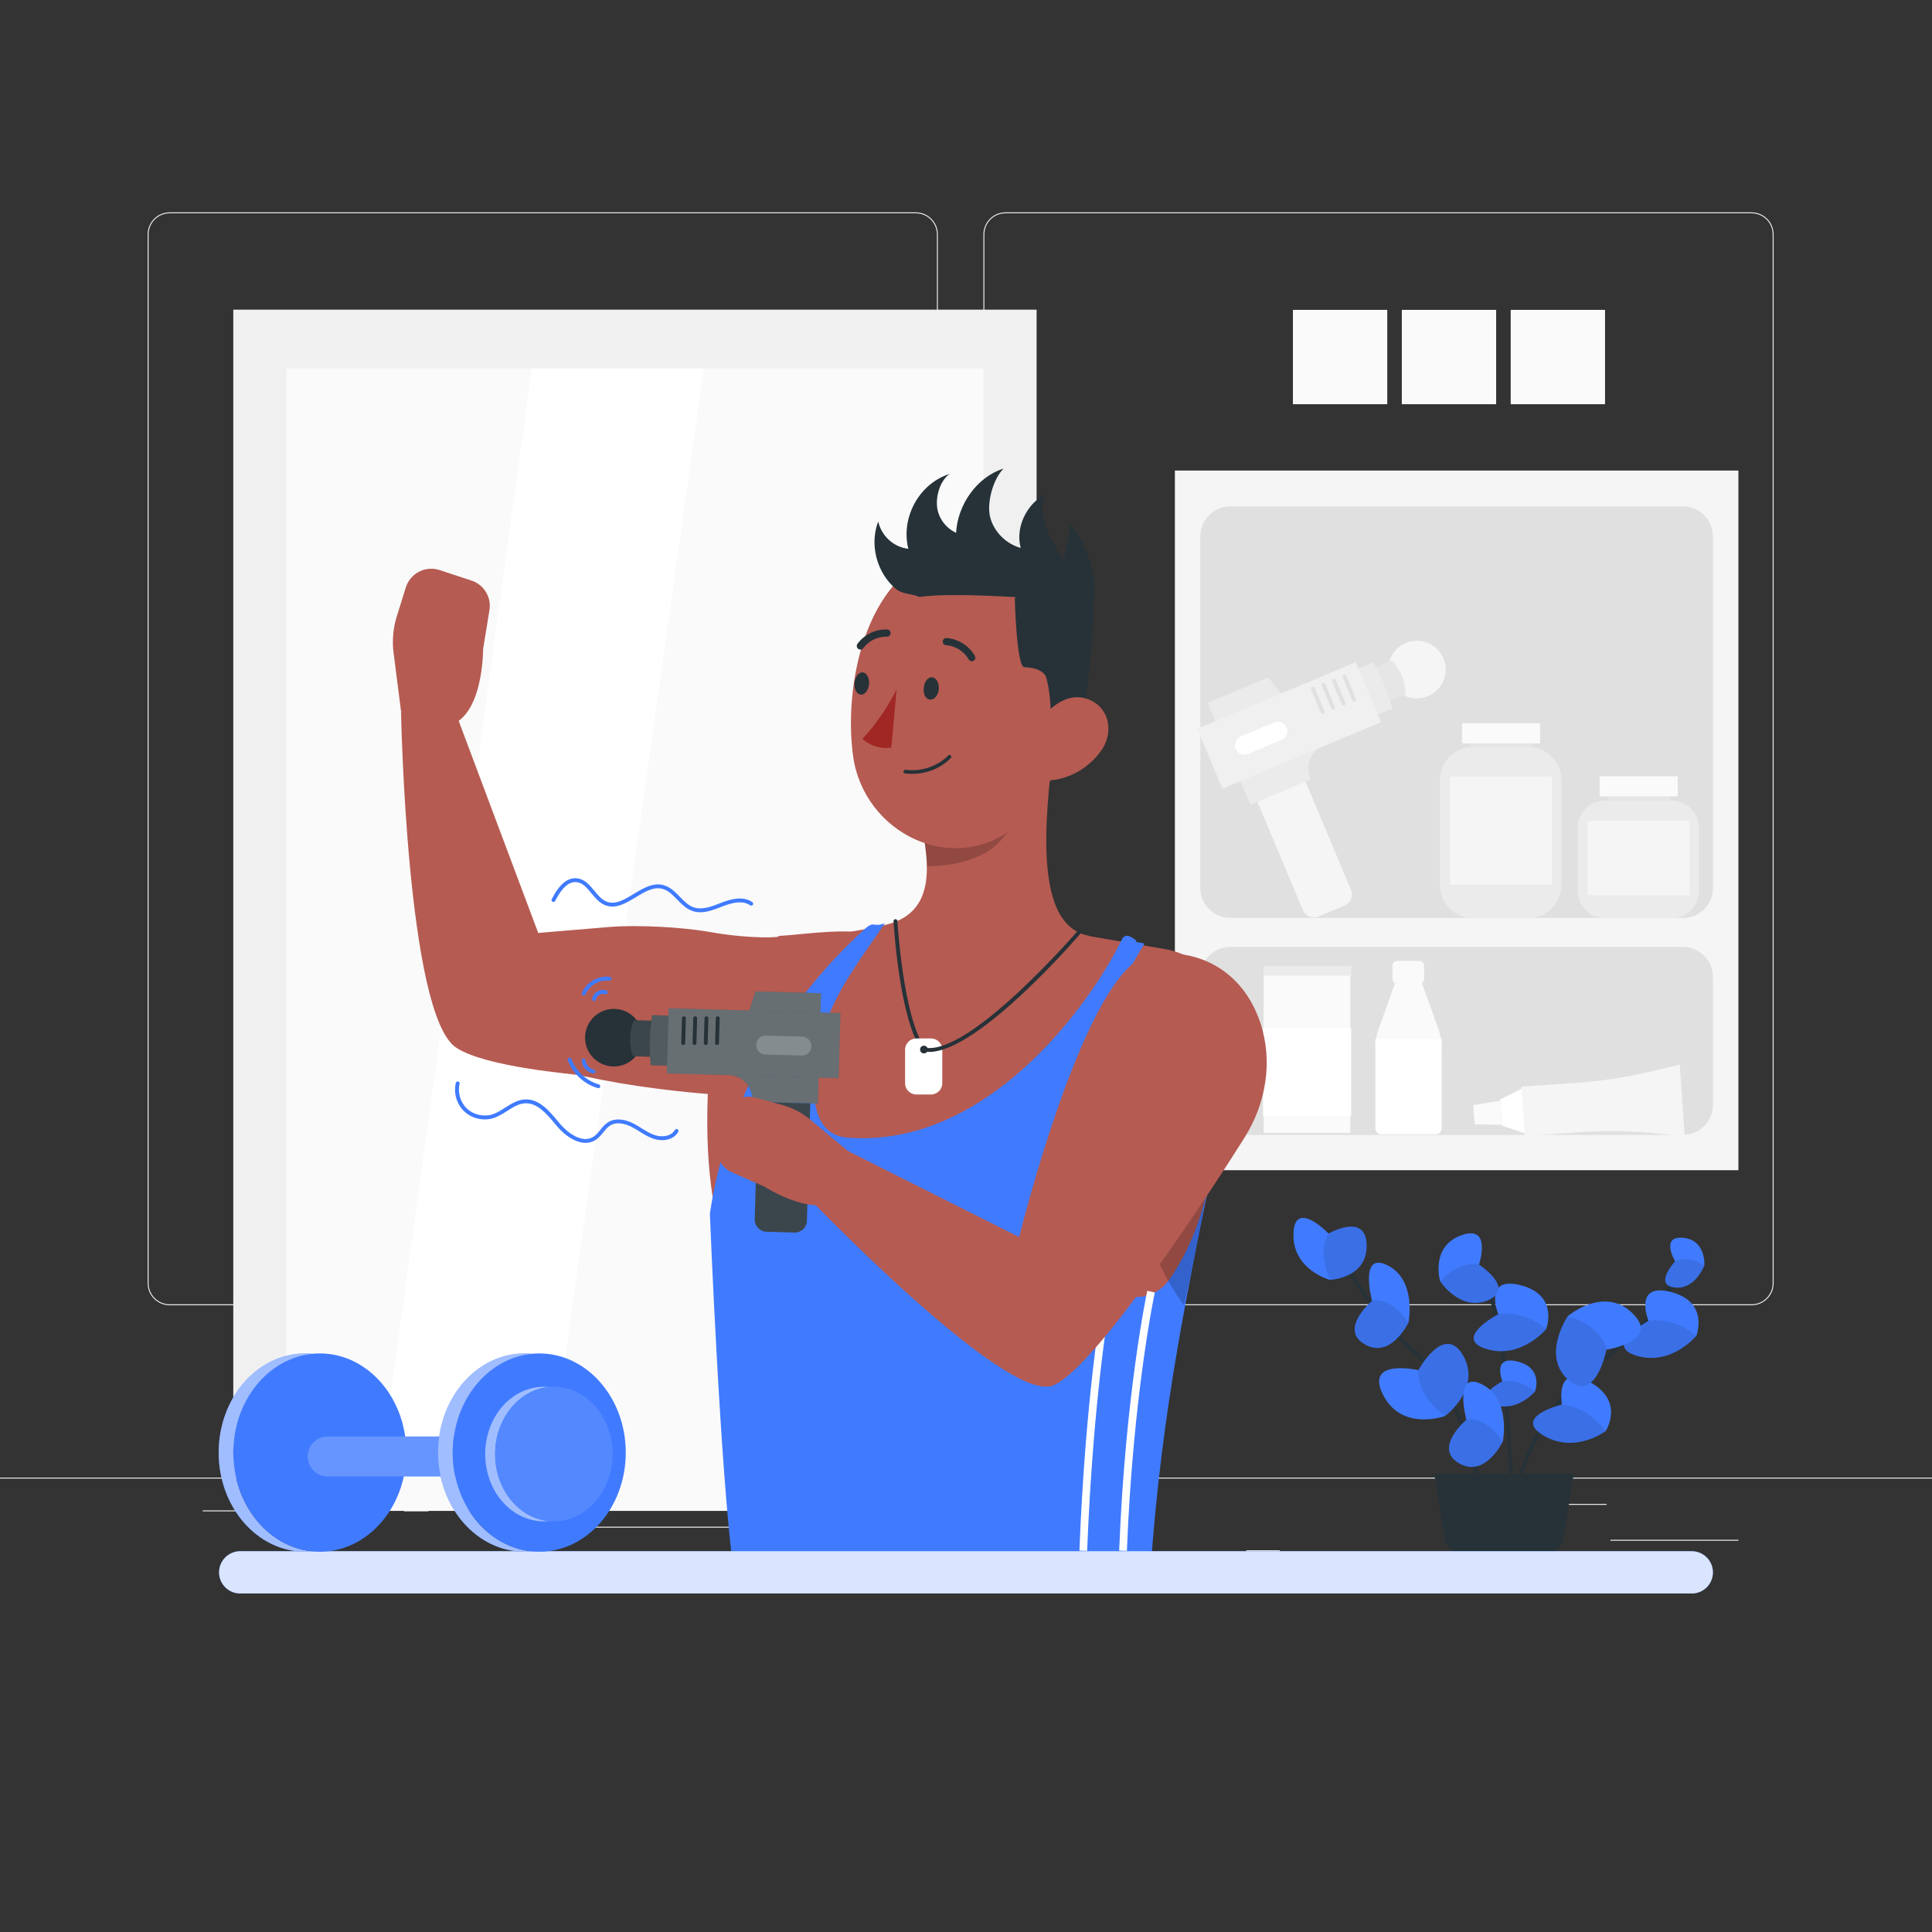 <?xml version="1.0" encoding="utf-8"?>
<!-- Generator: Adobe Illustrator 27.5.0, SVG Export Plug-In . SVG Version: 6.00 Build 0)  -->
<svg version="1.1" xmlns="http://www.w3.org/2000/svg" xmlns:xlink="http://www.w3.org/1999/xlink" x="0px" y="0px"
	 viewBox="0 0 500 500" style="enable-background:new 0 0 500 500;" xml:space="preserve">
<rect x="0" y="0" width="500" height="500" fill="#333333" stroke="none"/>
<g id="Background_Complete">
	<g>
		<rect x="416.779" y="398.494" style="fill:#EBEBEB;" width="33.122" height="0.25"/>
		<rect x="322.527" y="401.208" style="fill:#EBEBEB;" width="8.693" height="0.25"/>
		<rect x="396.586" y="389.208" style="fill:#EBEBEB;" width="19.192" height="0.25"/>
		<rect x="52.459" y="390.888" style="fill:#EBEBEB;" width="43.193" height="0.25"/>
		<rect x="104.556" y="390.888" style="fill:#EBEBEB;" width="6.333" height="0.25"/>
		<rect x="131.471" y="395.111" style="fill:#EBEBEB;" width="93.676" height="0.25"/>
		<path style="fill:#EBEBEB;" d="M237.014,337.8H43.915c-3.147,0-5.708-2.561-5.708-5.708V60.66c0-3.147,2.561-5.708,5.708-5.708
			h193.099c3.146,0,5.707,2.561,5.707,5.708v271.432C242.721,335.239,240.16,337.8,237.014,337.8z M43.915,55.203
			c-3.01,0-5.458,2.448-5.458,5.458v271.432c0,3.01,2.448,5.458,5.458,5.458h193.099c3.009,0,5.457-2.448,5.457-5.458V60.66
			c0-3.009-2.448-5.458-5.457-5.458H43.915z"/>
		<path style="fill:#EBEBEB;" d="M453.31,337.8H260.212c-3.147,0-5.707-2.561-5.707-5.708V60.66c0-3.147,2.561-5.708,5.707-5.708
			H453.31c3.148,0,5.708,2.561,5.708,5.708v271.432C459.019,335.239,456.458,337.8,453.31,337.8z M260.212,55.203
			c-3.009,0-5.457,2.448-5.457,5.458v271.432c0,3.01,2.448,5.458,5.457,5.458H453.31c3.01,0,5.458-2.448,5.458-5.458V60.66
			c0-3.009-2.448-5.458-5.458-5.458H260.212z"/>
		<rect y="382.398" style="fill:#EBEBEB;" width="500" height="0.25"/>
	</g>
	<rect x="60.374" y="80.138" style="fill:#F0F0F0;" width="207.898" height="302.51"/>
	<g>
		<rect x="304.059" y="121.779" style="fill:#F5F5F5;" width="145.842" height="181.069"/>
		<path style="fill:#E0E0E0;" d="M435.551,237.571H318.393c-4.282,0-7.754-3.471-7.754-7.754v-91.006
			c0-4.282,3.472-7.754,7.754-7.754h117.157c4.282,0,7.754,3.471,7.754,7.754v91.006
			C443.304,234.099,439.833,237.571,435.551,237.571z"/>
		<g>
			<path style="fill:#EBEBEB;" d="M395.485,237.64h-14.219c-4.752,0-8.604-3.852-8.604-8.604v-27.144
				c0-4.752,3.852-8.604,8.604-8.604h14.219c4.752,0,8.604,3.852,8.604,8.604v27.144C404.09,233.788,400.237,237.64,395.485,237.64z
				"/>
			<rect x="380.475" y="191.358" style="fill:#E6E6E6;" width="16.021" height="2.053"/>
			<rect x="378.39" y="187.189" style="fill:#FAFAFA;" width="20.191" height="5.195"/>
			<rect x="375.295" y="200.958" style="fill:#F5F5F5;" width="26.336" height="28.014"/>
		</g>
		<g>
			<path style="fill:#EBEBEB;" d="M432.57,237.64h-17.164c-3.939,0-7.132-3.193-7.132-7.132v-16.206
				c0-3.939,3.193-7.132,7.132-7.132h17.164c3.939,0,7.132,3.193,7.132,7.132v16.206C439.702,234.447,436.509,237.64,432.57,237.64z
				"/>
			<rect x="416.087" y="205.065" style="fill:#E6E6E6;" width="16.021" height="2.053"/>
			<rect x="414.002" y="200.896" style="fill:#FAFAFA;" width="20.191" height="5.195"/>
			<rect x="410.908" y="212.44" style="fill:#F5F5F5;" width="26.336" height="19.246"/>
		</g>
		<path style="fill:#E0E0E0;" d="M435.526,293.714H318.418c-4.296,0-7.778-3.482-7.778-7.778v-33.089
			c0-4.296,3.482-7.778,7.778-7.778h117.108c4.296,0,7.778,3.482,7.778,7.778v33.089
			C443.304,290.231,439.822,293.714,435.526,293.714z"/>
		<g>
			<rect x="327.019" y="250" style="fill:#FAFAFA;" width="22.444" height="43.173"/>
			<rect x="326.874" y="266.031" style="fill:#FFFFFF;" width="22.811" height="22.811"/>
			<rect x="327.019" y="250" style="fill:#EBEBEB;" width="22.685" height="2.503"/>
		</g>
		<g>
			<polygon style="fill:#FFFFFF;" points="388.729,291.322 395.977,293.752 395.11,281.116 388.262,284.513 			"/>
			<polygon style="fill:#FAFAFA;" points="381.623,290.963 388.715,291.113 388.286,284.868 381.282,285.984 			"/>
			<path style="fill:#F5F5F5;" d="M434.723,275.536l1.267,18.483l-7.69-0.735c-6.492-0.621-13.023-0.708-19.529-0.262l-14.164,0.971
				l-0.876-12.783l14.164-0.971c6.506-0.446,12.964-1.424,19.31-2.925L434.723,275.536z"/>
		</g>
		<g>
			<path style="fill:#FAFAFA;" d="M371.49,273.853h-13.935c-1.919,0-2.05-3.972-0.75-7.593l4.805-13.389
				c0.15-0.419,0.656-0.728,1.144-0.728h3.539c0.487,0,0.993,0.309,1.144,0.728l4.805,13.389
				C373.539,269.881,373.409,273.853,371.49,273.853z"/>
			<path style="fill:#FFFFFF;" d="M371.568,293.562h-14.092c-0.843,0-1.527-0.684-1.527-1.527v-23.133h17.145v23.133
				C373.094,292.878,372.411,293.562,371.568,293.562z"/>
			<path style="fill:#FAFAFA;" d="M367.315,254.611h-5.708c-0.688,0-1.245-0.557-1.245-1.245v-3.446
				c0-0.688,0.557-1.245,1.245-1.245h5.708c0.688,0,1.245,0.557,1.245,1.245v3.446C368.56,254.053,368.003,254.611,367.315,254.611z
				"/>
		</g>
		<g>
			<g>
				<g>
					<path style="fill:#F5F5F5;" d="M359.819,176.171c1.591,3.796,5.958,5.583,9.754,3.992c3.796-1.591,5.583-5.958,3.992-9.754
						c-1.591-3.796-5.958-5.583-9.754-3.992C360.015,168.008,358.228,172.375,359.819,176.171z"/>
				</g>
				<g>
					<path style="fill:#E6E6E6;" d="M359.431,181.407l4.394-1.842l0,0c-0.107-3.147-1.338-6.152-3.47-8.47l-0.148-0.161
						l-4.394,1.842L359.431,181.407z"/>
				</g>
			</g>
			<g>
				<g>
					<path style="fill:#EBEBEB;" d="M319.347,200.566l41.012-17.191l0,0c-1.133-4.117-2.782-8.074-4.909-11.777l-0.102-0.178
						l-41.011,17.191L319.347,200.566z"/>
					<path style="fill:#EBEBEB;" d="M323.586,208.24l15.668-6.568l-0.137-0.321c-1.386-3.236,0.113-6.983,3.348-8.37l0,0
						l-14.262-17.671l-15.668,6.568L323.586,208.24z"/>
					<path style="fill:#F5F5F5;" d="M341.257,237.178l6.685-2.802c1.594-0.668,2.344-2.501,1.676-4.095l-11.749-28.028
						l-12.455,5.221l11.749,28.028C337.83,237.095,339.663,237.846,341.257,237.178z"/>
				</g>
			</g>
			<g>
				
					<rect x="311.376" y="179.136" transform="matrix(-0.922 0.387 -0.387 -0.922 713.791 231.566)" style="fill:#F0F0F0;" width="44.469" height="16.847"/>
			</g>
			<g>
				<g>
					<path style="fill:#E0E0E0;" d="M350.628,181.522c0.005-0.002,0.009-0.003,0.014-0.005c0.255-0.107,0.375-0.4,0.268-0.655
						l-2.486-5.931c-0.107-0.254-0.398-0.353-0.654-0.268c-0.255,0.107-0.375,0.4-0.268,0.654l2.486,5.931
						C350.092,181.499,350.377,181.619,350.628,181.522z"/>
				</g>
				<g>
					<path style="fill:#E0E0E0;" d="M347.907,182.573c0.004-0.002,0.009-0.004,0.014-0.005c0.254-0.107,0.375-0.4,0.268-0.655
						l-2.486-5.931c-0.107-0.254-0.389-0.356-0.655-0.268c-0.254,0.107-0.375,0.4-0.268,0.654l2.486,5.931
						C347.371,182.55,347.655,182.67,347.907,182.573z"/>
				</g>
				<g>
					<path style="fill:#E0E0E0;" d="M345.186,183.624c0.005-0.002,0.009-0.003,0.014-0.005c0.254-0.107,0.375-0.4,0.268-0.655
						l-2.486-5.931c-0.107-0.254-0.408-0.349-0.655-0.268c-0.254,0.107-0.375,0.4-0.268,0.654l2.486,5.931
						C344.65,183.601,344.934,183.721,345.186,183.624z"/>
				</g>
				<g>
					<path style="fill:#E0E0E0;" d="M342.464,184.675c0.005-0.002,0.009-0.003,0.014-0.005c0.254-0.107,0.375-0.4,0.268-0.655
						l-2.486-5.931c-0.107-0.254-0.399-0.352-0.655-0.268c-0.254,0.107-0.375,0.4-0.268,0.654l2.486,5.931
						C341.928,184.652,342.213,184.773,342.464,184.675z"/>
				</g>
			</g>
			<path style="fill:#FFFFFF;" d="M323.024,195.124l8.644-3.624c1.252-0.525,1.842-1.966,1.317-3.218l0,0
				c-0.525-1.252-1.966-1.842-3.218-1.317l-8.644,3.624c-1.252,0.525-1.842,1.966-1.317,3.218l0,0
				C320.331,195.059,321.771,195.648,323.024,195.124z"/>
		</g>
	</g>
	<g>
		<rect x="334.608" y="80.194" style="fill:#FAFAFA;" width="24.415" height="24.415"/>
		<rect x="362.788" y="80.194" style="fill:#FAFAFA;" width="24.415" height="24.415"/>
		<rect x="390.967" y="80.194" style="fill:#FAFAFA;" width="24.415" height="24.415"/>
	</g>
	<rect x="74.099" y="95.337" style="fill:#FAFAFA;" width="180.449" height="295.677"/>
	<g>
		<polygon style="fill:#FFFFFF;" points="137.659,95.337 98.277,381.423 142.053,381.423 182.15,95.337 139.554,95.337 		"/>
	</g>
</g>
<g id="Background_Simple" style="display:none;">
	<g style="display:inline;">
		<path style="fill:#407BFF;" d="M113.332,135.777c20.035-33.664,65.129-57.426,113.341-61.394s98.011,11.342,130.725,38.63
			s48.213,65.665,43.463,102.453c-3.853,29.84-28.073,55.887-60.258,73.124c-11.722,6.278-24.794,11.381-34.409,19.475
			c-18.583,15.645-20.806,39.384-37.993,55.93c-18.94,18.234-54.054,24.01-83.12,16.938c-29.066-7.072-51.988-25.167-65.525-46.01
			c-13.537-20.843-18.602-44.305-20.596-67.514C98.041,256.716,95.56,165.638,113.332,135.777z"/>
		<path style="opacity:0.9;fill:#FFFFFF;" d="M113.332,135.777c20.035-33.664,65.129-57.426,113.341-61.394
			s98.011,11.342,130.725,38.63s48.213,65.665,43.463,102.453c-3.853,29.84-28.073,55.887-60.258,73.124
			c-11.722,6.278-24.794,11.381-34.409,19.475c-18.583,15.645-20.806,39.384-37.993,55.93c-18.94,18.234-54.054,24.01-83.12,16.938
			c-29.066-7.072-51.988-25.167-65.525-46.01c-13.537-20.843-18.602-44.305-20.596-67.514
			C98.041,256.716,95.56,165.638,113.332,135.777z"/>
	</g>
</g>
<g id="Plants">
	<g>
		<path style="fill:#263238;" d="M400.397,401.915h-22.334c-2.125,0-3.944-1.753-4.319-4.161l-2.542-16.331h36.057l-2.543,16.331
			C404.341,400.162,402.522,401.915,400.397,401.915z"/>
		<g>
			<path style="fill:none;stroke:#263238;stroke-linecap:round;stroke-linejoin:round;stroke-miterlimit:10;" d="M382.113,381.087
				c0,0-3.534-20.559-17.102-32.232c-10.593-9.113-21.7-29.673-21.7-29.673"/>
			<g>
				<path style="fill:#407BFF;" d="M367.08,354.589c0,0-14.018-3.198-9.142,6.396c4.876,9.594,16.049,5.482,16.049,5.482
					s9.548-7.086,4.673-15.65C373.784,342.254,367.08,354.589,367.08,354.589z"/>
				<path style="opacity:0.1;" d="M378.66,350.818c-4.876-8.564-11.58,3.771-11.58,3.771s-1.016,6.168,6.907,11.879
					C373.987,366.468,383.536,359.382,378.66,350.818z"/>
			</g>
			<g>
				<path style="fill:#407BFF;" d="M343.845,319.248c0,0-8.891-9.212-9.1,0.125c-0.21,9.337,9.47,11.864,9.47,11.864
					s9.663-0.424,9.471-9.016C353.495,313.629,343.845,319.248,343.845,319.248z"/>
				<path style="opacity:0.1;" d="M353.686,322.221c-0.191-8.592-9.841-2.973-9.841-2.973s-3.136,3.96,0.37,11.989
					C344.215,331.237,353.878,330.813,353.686,322.221z"/>
			</g>
			<g>
				<path style="fill:#407BFF;" d="M355.088,336.651c0,0-3.496-13.013,4.068-9.154s5.366,14.756,5.366,14.756
					s-4.553,9.593-11.346,5.653C346.383,343.965,355.088,336.651,355.088,336.651z"/>
				<path style="opacity:0.1;" d="M353.176,347.905c-6.793-3.94,1.912-11.254,1.912-11.254s4.536-1.447,9.434,5.602
					C364.522,342.253,359.969,351.845,353.176,347.905z"/>
			</g>
			<path style="fill:none;stroke:#263238;stroke-linecap:round;stroke-linejoin:round;stroke-miterlimit:10;" d="M393.694,381.087
				c0,0,5.688-18.238,19.909-28.307c14.221-10.069,20.465-22.405,20.465-22.405"/>
			<path style="fill:none;stroke:#263238;stroke-linecap:round;stroke-linejoin:round;stroke-miterlimit:10;" d="M382.131,327.863
				c0,0,5.699,8.219,6.802,22.955c1.103,14.736,2.119,30.27,2.119,30.27"/>
			<g>
				<path style="fill:#407BFF;" d="M387.764,340.111c0,0-4.083-10.081,5.869-7.472c9.952,2.61,6.507,11.35,6.507,11.35
					s-6.538,7.847-15.454,5.128C375.77,346.398,387.764,340.111,387.764,340.111z"/>
				<path style="opacity:0.1;" d="M384.685,349.117c-8.915-2.719,3.078-9.006,3.078-9.006s6.141-1.407,12.375,3.878
					C400.139,343.989,393.601,351.836,384.685,349.117z"/>
			</g>
			<g>
				<path style="fill:#407BFF;" d="M426.632,341.854c0,0-4.083-10.081,5.869-7.472c9.952,2.61,6.507,11.35,6.507,11.35
					s-6.538,7.847-15.454,5.128C414.638,348.142,426.632,341.854,426.632,341.854z"/>
				<path style="opacity:0.1;" d="M423.553,350.86c-8.916-2.719,3.078-9.006,3.078-9.006s6.141-1.407,12.375,3.878
					C439.007,345.732,432.469,353.579,423.553,350.86z"/>
			</g>
			<g>
				<path style="fill:#407BFF;" d="M404.234,363.489c0,0-1.996-10.848,7.195-5.824c9.191,5.024,4.109,12.689,4.109,12.689
					s-7.922,6.023-16.08,1.152C391.3,366.633,404.234,363.489,404.234,363.489z"/>
				<path style="opacity:0.1;" d="M399.458,371.505c-8.158-4.872,4.776-8.016,4.776-8.016s6.266,0.157,11.304,6.864
					C415.538,370.353,407.617,376.376,399.458,371.505z"/>
			</g>
			<g>
				<path style="fill:#407BFF;" d="M388.81,357.481c0,0-2.784-6.873,4.001-5.094c6.785,1.779,4.436,7.738,4.436,7.738
					s-4.457,5.349-10.535,3.496C380.634,361.768,388.81,357.481,388.81,357.481z"/>
				<path style="opacity:0.1;" d="M386.712,363.621c-6.078-1.853,2.099-6.14,2.099-6.14s4.187-0.959,8.437,2.644
					C397.247,360.125,392.79,365.475,386.712,363.621z"/>
			</g>
			<g>
				<path style="fill:#407BFF;" d="M382.767,327.274c0,0,3.488-10.507-4.6-7.575c-8.088,2.932-5.47,11.874-5.47,11.874
					s5.133,7.946,12.386,4.926C392.336,333.48,382.767,327.274,382.767,327.274z"/>
				<path style="opacity:0.1;" d="M385.084,336.5c7.253-3.02-2.317-9.226-2.317-9.226s-4.934-1.307-10.069,4.299
					C372.698,331.573,377.831,339.52,385.084,336.5z"/>
			</g>
			<g>
				<path style="fill:#407BFF;" d="M433.53,326.416c0,0-3.968-6.56,2.028-6.075c5.996,0.486,5.534,7.125,5.534,7.125
					s-2.339,6.431-7.774,5.727C427.882,332.49,433.53,326.416,433.53,326.416z"/>
				<path style="opacity:0.1;" d="M433.317,333.193c-5.435-0.704,0.212-6.777,0.212-6.777s3.195-1.831,7.562,1.051
					C441.091,327.466,438.753,333.897,433.317,333.193z"/>
			</g>
			<g>
				<path style="fill:#407BFF;" d="M415.729,349.293c0,0,14.172-2.173,6.758-9.425c-7.414-7.253-16.76,0.769-16.76,0.769
					s-6.939,10.228,0.173,16.507C413.013,363.423,415.729,349.293,415.729,349.293z"/>
				<path style="opacity:0.1;" d="M405.901,357.143c7.113,6.28,9.828-7.851,9.828-7.851s-0.848-6.2-10.002-8.657
					C405.727,340.636,398.788,350.864,405.901,357.143z"/>
			</g>
			<g>
				<path style="fill:#407BFF;" d="M379.499,367.437c0,0-3.497-13.013,4.068-9.154c7.564,3.859,5.366,14.756,5.366,14.756
					s-4.553,9.593-11.346,5.653C370.794,374.752,379.499,367.437,379.499,367.437z"/>
				<path style="opacity:0.1;" d="M377.587,378.692c-6.793-3.94,1.912-11.255,1.912-11.255s4.536-1.446,9.434,5.602
					C388.933,373.039,384.38,382.632,377.587,378.692z"/>
			</g>
		</g>
	</g>
</g>
<g id="Character">
	<g>
		<line style="fill:none;stroke:#407BFF;stroke-miterlimit:10;" x1="341.938" y1="652.369" x2="341.817" y2="652.204"/>
	</g>
	<g>
		<g>
			<path style="fill:#B55B52;" d="M115.449,187.928c9.695-1.64,9.577-19.934,9.577-19.934l1.611-9.896
				c0.664-3.451-1.377-6.849-4.735-7.885l-8.055-2.647c-0.081-0.028-0.162-0.054-0.243-0.079c-3.641-1.104-7.488,0.952-8.592,4.593
				l-2.334,7.471c-0.941,3.029-1.222,6.225-0.824,9.371l1.932,15.111L115.449,187.928z"/>
			<path style="fill:#B55B52;" d="M216.457,280.524l0.114,0.142c-3.771,1.588-7.742,2.581-11.826,2.978
				c-3.886,0.369-7.827,0.425-11.741,0.142c-7.771-0.397-15.598-1.078-23.369-2.099c-6.267-0.794-12.506-1.872-18.688-3.205
				c0,0-0.256-0.057-0.709-0.17c-1.503-0.397-24.459-2.028-32.23-7.217c-12.79-8.593-14.223-87.061-14.223-87.061l14.775,2.138
				l20.73,55.273l18.276-1.532c7.24-0.607,19.008,0.008,26.16,1.289c10.72,1.919,19.102,1.411,17.644,1.038
				c7.288-0.426,19.388-2.509,26.251,0.128C227.62,242.366,242.229,271.372,216.457,280.524z"/>
			<path style="fill:#B55B52;" d="M318.797,268.129c-4.799,55.09-23.087,86.132-20.63,130.177c0,0-100.259-1.699-103.658-1.699
				c-1.447-81.154-14.394-71.09-10.858-122.437c-0.609-16.927,11.852-28.634,21.545-30.313l41.771-7.601l54.515,9.369
				C312.228,247.481,319.756,257.266,318.797,268.129z"/>
			<g>
				<path style="fill:#B55B52;" d="M237.694,209.801c2.388,11.321,6.223,27.212-10.081,29.853c-4.777,5.948-6.752,17.59,8.588,25.26
					c19.611-4.661,43.513-13.225,45.81-22.686c-16.366-2.813-10.331-37.019-9.297-51.211L237.694,209.801z"/>
				<path style="opacity:0.2;enable-background:new    ;" d="M265.686,206.977c-1.577,3.885-3.849,7.449-6.705,10.518
					c-4.041,4.639-11.688,6.682-19.06,6.682c-0.253-4.89-0.983-9.743-2.182-14.49l1.539-0.804L265.686,206.977z"/>
				<path style="fill:#B55B52;" d="M220.78,195.661c2.733,19.978,25.972,31.506,42.276,18.026
					c9.415-7.762,11.298-17.452,13.641-32.585c0.368-2.296,0.735-4.707,1.148-7.279c0.666-3.996,0.436-8.084-0.666-11.964
					c-0.46-1.653-1.079-3.215-1.837-4.685c-5.695-11.436-18.876-17.544-31.598-13.893C223.812,148.999,218.3,177.681,220.78,195.661
					z"/>
				<path style="fill:#263238;" d="M236.091,200.273c6.31,0,9.836-3.933,9.995-4.116c0.171-0.195,0.152-0.492-0.043-0.663
					c-0.195-0.173-0.492-0.152-0.663,0.043c-0.04,0.044-4.051,4.528-11.042,3.69c-0.26-0.033-0.492,0.153-0.522,0.412
					c-0.031,0.258,0.153,0.492,0.412,0.522C234.873,200.238,235.495,200.273,236.091,200.273z"/>
				<path style="fill:#263238;" d="M265.117,172.674c2.111,0.069,4.469,0.597,5.428,2.158c0.685,1.102,2.001,9.53,1.014,12.033
					c1.233,0.206,0,0,1.206,0.206c1.809-2.411,5.109-4.753,8.179-5.971c0.439-2.296,2.72-22.676,1.816-24.145
					c-3.325-2.858-13.805-3.855-20.136-2.238C262.625,154.719,263.034,172.628,265.117,172.674z"/>
				<path style="fill:#B55B52;" d="M280.498,180.637c-6.246-1.447-12.033,5.419-14.054,10.609
					c-2.296,5.764,0.459,11.688,6.889,10.517c4.848-0.91,9.127-3.732,11.872-7.831C288.535,188.881,286.744,182.084,280.498,180.637
					z"/>
				<path style="fill:#263238;" d="M241.232,175.283c-1.033-0.115-1.998,1.102-2.159,2.687c-0.161,1.584,0.413,2.962,1.585,3.077
					c1.171,0.115,2.136-1.079,2.297-2.687C243.092,176.684,242.265,175.398,241.232,175.283z"/>
				<path style="fill:#263238;" d="M223.305,174.016c-1.033-0.115-1.998,1.079-2.158,2.664c-0.161,1.584,0.528,2.962,1.584,3.077
					c1.056,0.115,2.021-1.079,2.181-2.664C225.05,175.508,224.338,174.13,223.305,174.016z"/>
				<path style="fill:#A02724;" d="M230.672,193.48c-2.703,0.4-5.444-0.424-7.478-2.249c3.534-3.841,6.514-8.158,8.852-12.824
					L230.672,193.48z"/>
				<path style="fill:#263238;" d="M250.762,170.748c-1.191-2.09-3.305-3.489-5.695-3.766l0,0c-0.097,0.016-0.196,0.016-0.293,0
					c-0.514-0.081-0.864-0.563-0.783-1.076c0.081-0.514,0.563-0.864,1.077-0.783c3.004,0.277,5.689,1.988,7.21,4.593
					c0.268,0.438,0.135,1.011-0.298,1.286c-0.136,0.09-0.296,0.138-0.46,0.138C251.22,171.133,250.94,170.989,250.762,170.748z"/>
				<path style="fill:#263238;" d="M222.096,167.915c-0.004-0.003-0.007-0.006-0.011-0.009c-0.407-0.324-0.474-0.916-0.15-1.323
					c1.806-2.413,4.681-3.786,7.693-3.674c0.01,0.001,0.02,0.002,0.03,0.003c0.505,0.052,0.872,0.503,0.82,1.008
					c-0.001,0.026-0.003,0.052-0.007,0.077c-0.064,0.49-0.513,0.836-1.004,0.773c-2.383-0.037-4.639,1.074-6.062,2.985
					c-0.188,0.252-0.491,0.391-0.804,0.368C222.418,168.097,222.244,168.026,222.096,167.915z"/>
				<path style="fill:#263238;" d="M282.721,156.989c2.09-6.622-1.39-15.952-5.673-21.472c-0.502,3.759-1.74,9.405-1.74,9.405
					c-4.906-7.126-6.871-13.522-4.741-17.013c-4.929,2.499-7.843,8.645-6.413,13.894c-3.767-1.038-6.87-4.124-7.871-7.826
					c-1.001-3.702,0.684-9.975,3.434-12.7c-6.99,2.19-11.9,9.438-12.282,16.61c-2.704-1.221-4.653-3.913-4.932-6.814
					c-0.279-2.901,0.843-6.734,3.266-8.428c-7.975,2.524-12.704,11.418-10.693,19.38c-3.838-0.413-6.987-3.38-7.792-7.075
					c-2.293,5.973-0.403,13.253,4.526,17.43c1.752,1.485,4.038,1.174,6.143,2.124C246.762,152.996,279.328,155.223,282.721,156.989z
					"/>
			</g>
		</g>
		<path style="fill:#407BFF;" d="M297.737,406.672c2.944-42.827,9.866-73.783,17.661-112.651c-1.57,1.049-1.303,20.895-12.809,37.16
			c-6.007,8.492-19.244,3.84-22.539-4.545c-11.074-28.182-4.489-47.716,16.126-82.458c-4.518-0.849,0,0.056-3.824-1.849
			c-0.727-0.362-1.605-0.043-1.96,0.687c-8.448,17.362-35.229,54.297-71.157,51.39c-13.992-1.132-7.155-25.963-4.793-31.59
			c3.796-9.045,9.084-15.752,14.558-23.891c-3.134,1.198-2.704-0.768-5.187,1.489c-21.433,19.484-35.855,45.025-40.096,73.678
			c0,0,2.66,67.264,6.209,93.085L297.737,406.672z"/>
		<path style="opacity:0.2;enable-background:new    ;" d="M315.399,294.021c-3.856,18.492-5.684,28.918-8.991,43.799
			c-7.274-9.97-11.408-21.883-11.872-34.216c-0.666-12.056,6.361-23.377,10.495-25.145L315.399,294.021z"/>
		<g>
			<g>
				<path style="fill:#FFFFFF;" d="M291.639,401.372l-1.998-0.078c1.598-40.611,7.207-66.965,7.263-67.227l1.955,0.422
					C298.802,334.749,293.229,360.949,291.639,401.372z"/>
			</g>
			<g>
				<path style="fill:#FFFFFF;" d="M281.349,401.372l-1.998-0.078c1.597-40.596,5.963-64.708,6.007-64.946l1.967,0.361
					C287.281,336.946,282.94,360.935,281.349,401.372z"/>
			</g>
		</g>
		<path style="fill:#B55B52;" d="M326.189,264.75c3.276,9.89,1.482,20.759-4.06,29.582c-12.202,19.429-40.126,61.224-49.937,64.329
			c-12.585,3.983-63.472-49.208-63.472-49.208l7.517-13.195l47.522,23.898c0,0,17.303-70.422,33.987-73.071
			C309.663,245.193,321.597,250.887,326.189,264.75z"/>
		<g>
			<g>
				<g>
					<path style="fill:#263238;" d="M166.315,268.761c-0.117,4.114-3.546,7.355-7.661,7.238c-4.114-0.117-7.355-3.546-7.238-7.661
						c0.117-4.114,3.546-7.355,7.661-7.238C163.191,261.217,166.432,264.647,166.315,268.761z"/>
				</g>
				<g>
					<path style="fill:#263238;" d="M168.564,273.506l-4.762-0.135l0,0c-1.035-2.974-0.969-6.221,0.185-9.151l0.08-0.203
						l4.762,0.135L168.564,273.506z"/>
					<path style="opacity:0.1;fill:#FFFFFF;" d="M168.564,273.506l-4.762-0.135l0,0c-1.035-2.974-0.969-6.221,0.185-9.151
						l0.08-0.203l4.762,0.135L168.564,273.506z"/>
				</g>
			</g>
			<g>
				<g>
					<path style="fill:#263238;" d="M212.859,276.936l-44.451-1.26l0,0c-0.427-4.249-0.314-8.535,0.336-12.755l0.031-0.203
						l44.451,1.26L212.859,276.936z"/>
					<path style="opacity:0.2;fill:#FFFFFF;" d="M212.859,276.936l-44.451-1.26l0,0c-0.427-4.249-0.314-8.535,0.336-12.755
						l0.031-0.203l44.451,1.26L212.859,276.936z"/>
					<path style="fill:#263238;" d="M211.669,285.621l-16.982-0.481l0.013-0.349c0.127-3.518-2.621-6.473-6.139-6.601l0,0
						l6.936-21.623l16.982,0.481L211.669,285.621z"/>
					<path style="opacity:0.3;fill:#FFFFFF;" d="M211.669,285.621l-16.982-0.481l0.013-0.349c0.127-3.518-2.621-6.473-6.139-6.601
						l0,0l6.936-21.623l16.982,0.481L211.669,285.621z"/>
					<path style="fill:#263238;" d="M205.612,318.982l-7.245-0.205c-1.727-0.049-3.088-1.489-3.039-3.216l0.861-30.378l13.5,0.383
						l-0.861,30.378C208.779,317.671,207.339,319.031,205.612,318.982z"/>
					<path style="opacity:0.1;fill:#FFFFFF;" d="M205.612,318.982l-7.245-0.205c-1.727-0.049-3.088-1.489-3.039-3.216l0.861-30.378
						l13.5,0.383l-0.861,30.378C208.779,317.671,207.339,319.031,205.612,318.982z"/>
				</g>
			</g>
			<g>
				
					<rect x="172.633" y="261.518" transform="matrix(1 0.028 -0.028 1 7.725 -5.412)" style="fill:#263238;" width="44.469" height="16.847"/>
				
					<rect x="172.633" y="261.518" transform="matrix(1 0.028 -0.028 1 7.725 -5.412)" style="opacity:0.3;fill:#FFFFFF;" width="44.469" height="16.847"/>
			</g>
			<g>
				<g>
					<path style="fill:#263238;" d="M176.817,270.441c-0.005,0-0.01,0-0.015,0c-0.276-0.008-0.494-0.238-0.486-0.515l0.182-6.429
						c0.008-0.275,0.244-0.473,0.514-0.485c0.276,0.008,0.494,0.238,0.486,0.514l-0.182,6.429
						C177.308,270.227,177.086,270.441,176.817,270.441z"/>
				</g>
				<g>
					<path style="fill:#263238;" d="M179.734,270.441c-0.005,0-0.01,0-0.015,0c-0.276-0.008-0.494-0.238-0.486-0.515l0.182-6.429
						c0.008-0.275,0.235-0.473,0.514-0.485c0.276,0.008,0.494,0.238,0.486,0.514l-0.182,6.429
						C180.226,270.227,180.004,270.441,179.734,270.441z"/>
				</g>
				<g>
					<path style="fill:#263238;" d="M182.651,270.441c-0.005,0-0.01,0-0.015,0c-0.276-0.008-0.494-0.238-0.486-0.515l0.182-6.429
						c0.008-0.275,0.254-0.473,0.514-0.485c0.276,0.008,0.494,0.238,0.486,0.514l-0.182,6.429
						C183.143,270.227,182.921,270.441,182.651,270.441z"/>
				</g>
				<g>
					<path style="fill:#263238;" d="M185.569,270.441c-0.005,0-0.01,0-0.015,0c-0.276-0.008-0.494-0.238-0.486-0.515l0.182-6.429
						c0.008-0.275,0.246-0.473,0.514-0.485c0.276,0.008,0.494,0.238,0.486,0.514l-0.182,6.429
						C186.06,270.227,185.838,270.441,185.569,270.441z"/>
				</g>
			</g>
			<path style="opacity:0.2;fill:#FFFFFF;" d="M207.468,273.183l-9.369-0.266c-1.357-0.038-2.427-1.17-2.388-2.527l0,0
				c0.038-1.357,1.17-2.427,2.527-2.388l9.369,0.266c1.357,0.039,2.427,1.17,2.388,2.527l0,0
				C209.957,272.152,208.825,273.222,207.468,273.183z"/>
		</g>
		<path style="fill:#B55B52;" d="M217.808,309.49c-5.98,6.64-19.929-2.37-19.929-2.37l-8.399-3.687
			c-2.855-1.206-4.396-4.322-3.621-7.323l1.795-7.495c0.019-0.077,0.038-0.154,0.06-0.23c0.929-3.326,4.378-5.269,7.704-4.34
			l6.857,1.864c2.784,0.757,5.369,2.114,7.573,3.975l10.624,8.848L217.808,309.49z"/>
	</g>
	<g>
		<g>
			<path style="fill:#263238;" d="M239.048,272.087c-0.153,0-0.303-0.069-0.401-0.201c-5.867-7.88-7.341-32.436-7.401-33.478
				c-0.016-0.275,0.195-0.512,0.47-0.527c0.272-0.032,0.512,0.194,0.528,0.471c0.015,0.252,1.517,25.297,7.205,32.936
				c0.165,0.222,0.119,0.535-0.102,0.7C239.256,272.055,239.151,272.087,239.048,272.087z"/>
		</g>
		<g>
			<path style="fill:#FFFFFF;" d="M240.947,283.255h-3.8c-1.608,0-2.911-1.303-2.911-2.911v-8.683c0-1.608,1.303-2.911,2.911-2.911
				h3.8c1.608,0,2.911,1.303,2.911,2.911v8.683C243.858,281.952,242.555,283.255,240.947,283.255z"/>
		</g>
		<g>
			<path style="fill:#263238;" d="M240.474,272.235c-0.535,0-1.048-0.052-1.536-0.16c-0.27-0.061-0.439-0.327-0.379-0.597
				c0.06-0.269,0.329-0.434,0.597-0.38c11.491,2.551,39.533-29.932,39.815-30.26c0.18-0.21,0.497-0.231,0.705-0.055
				c0.209,0.181,0.233,0.496,0.054,0.705C278.61,242.795,253.189,272.235,240.474,272.235z"/>
		</g>
	</g>
	<circle style="fill:#263238;" cx="239.113" cy="271.622" r="0.995"/>
</g>
<g id="Vibration">
	<g>
		<g>
			<path style="fill:#407BFF;" d="M151.558,295.772c-2.608,0-5.422-1.931-7.445-4.35l-0.397-0.477
				c-2.175-2.616-4.646-5.573-7.847-5.409c-1.647,0.091-3.073,0.999-4.584,1.96c-1.139,0.726-2.316,1.475-3.632,1.88
				c-2.583,0.795-5.527,0.11-7.496-1.745c-1.968-1.856-2.824-4.754-2.182-7.382c0.066-0.268,0.338-0.432,0.604-0.366
				c0.269,0.065,0.433,0.336,0.367,0.605c-0.55,2.249,0.211,4.827,1.896,6.416c1.685,1.587,4.301,2.198,6.516,1.518
				c1.187-0.366,2.307-1.079,3.389-1.769c1.552-0.988,3.157-2.01,5.066-2.114c3.712-0.226,6.345,2.97,8.671,5.768l0.395,0.475
				c1.823,2.18,5.717,5.349,8.743,3.387c0.669-0.434,1.189-1.072,1.738-1.749c0.607-0.746,1.233-1.518,2.103-2.038
				c1.706-1.02,4.103-0.861,6.576,0.433c0.685,0.358,1.348,0.77,1.989,1.17c1.176,0.731,2.288,1.422,3.537,1.819
				c1.779,0.566,4.166,0.283,5.084-1.36c0.135-0.242,0.438-0.327,0.681-0.192c0.241,0.135,0.327,0.439,0.192,0.681
				c-1.189,2.128-4.048,2.528-6.26,1.825c-1.368-0.435-2.585-1.191-3.762-1.924c-0.626-0.389-1.272-0.791-1.924-1.132
				c-1.021-0.534-3.61-1.649-5.599-0.46c-0.717,0.429-1.262,1.1-1.839,1.81c-0.574,0.707-1.169,1.438-1.97,1.958
				C153.351,295.538,152.467,295.772,151.558,295.772z"/>
		</g>
		<g>
			<path style="fill:#407BFF;" d="M181.224,236.088c-0.694,0-1.386-0.101-2.067-0.341c-1.586-0.562-2.77-1.775-3.915-2.949
				c-1.196-1.227-2.326-2.385-3.833-2.775c-2.298-0.593-4.528,0.759-6.889,2.189c-2.563,1.553-5.212,3.159-7.98,2.018
				c-1.466-0.604-2.498-1.856-3.496-3.066c-1.123-1.362-2.184-2.65-3.731-2.853c-2.003-0.267-3.837,1.325-5.638,4.849
				c-0.126,0.246-0.427,0.344-0.673,0.218c-0.246-0.126-0.343-0.427-0.218-0.673c2.017-3.948,4.196-5.714,6.658-5.385
				c1.938,0.254,3.176,1.756,4.373,3.208c0.92,1.115,1.87,2.27,3.105,2.778c2.302,0.947,4.623-0.459,7.081-1.949
				c2.434-1.475,4.953-2.999,7.658-2.301c1.778,0.459,3.06,1.773,4.299,3.044c1.114,1.142,2.166,2.221,3.533,2.704
				c2.186,0.773,4.587-0.165,6.91-1.073l0.319-0.124c2.251-0.876,5.529-1.844,7.992-0.135c0.227,0.158,0.283,0.47,0.125,0.696
				c-0.157,0.227-0.469,0.282-0.696,0.126c-2.07-1.438-5.02-0.549-7.06,0.244l-0.318,0.124
				C185.026,235.342,183.117,236.088,181.224,236.088z"/>
		</g>
		<g>
			<g>
				<path style="fill:#407BFF;" d="M151.076,257.65c-0.064,0-0.129-0.013-0.192-0.038c-0.255-0.106-0.376-0.399-0.27-0.654
					c1.149-2.762,4.253-4.548,7.217-4.156c0.274,0.037,0.466,0.288,0.43,0.561c-0.036,0.274-0.289,0.47-0.561,0.431
					c-2.534-0.337-5.182,1.191-6.164,3.549C151.458,257.534,151.272,257.65,151.076,257.65z"/>
			</g>
			<g>
				<path style="fill:#407BFF;" d="M153.734,259.06c-0.026,0-0.054-0.002-0.081-0.007c-0.272-0.044-0.458-0.301-0.413-0.573
					c0.126-0.775,0.626-1.466,1.372-1.895c0.745-0.428,1.592-0.513,2.327-0.231c0.258,0.099,0.387,0.388,0.288,0.646
					c-0.099,0.259-0.386,0.387-0.646,0.288c-0.443-0.169-0.993-0.109-1.47,0.165c-0.477,0.273-0.807,0.718-0.883,1.188
					C154.187,258.887,153.975,259.06,153.734,259.06z"/>
			</g>
			<g>
				<path style="fill:#407BFF;" d="M154.857,281.619c-0.045,0-0.091-0.006-0.137-0.019c-3.524-0.997-6.502-3.75-7.771-7.185
					c-0.096-0.26,0.036-0.547,0.295-0.643c0.258-0.098,0.547,0.036,0.642,0.295c1.161,3.141,3.884,5.658,7.107,6.569
					c0.266,0.075,0.42,0.352,0.345,0.617C155.276,281.476,155.075,281.619,154.857,281.619z"/>
			</g>
			<g>
				<path style="fill:#407BFF;" d="M153.605,277.823c-0.032,0-0.065-0.003-0.099-0.01c-1.581-0.316-2.835-1.71-2.983-3.315
					c-0.025-0.275,0.177-0.518,0.452-0.544c0.277-0.017,0.518,0.177,0.544,0.452c0.107,1.155,1.045,2.198,2.183,2.426
					c0.27,0.054,0.446,0.317,0.392,0.588C154.047,277.659,153.838,277.823,153.605,277.823z"/>
			</g>
		</g>
	</g>
</g>
<g id="Desk">
	<g>
		<path style="fill:#407BFF;" d="M437.838,412.391H62.162c-3.019,0-5.466-2.447-5.466-5.466v0c0-3.019,2.447-5.466,5.466-5.466
			h375.675c3.019,0,5.466,2.447,5.466,5.466v0C443.304,409.944,440.857,412.391,437.838,412.391z"/>
		<path style="opacity:0.8;fill:#FFFFFF;" d="M437.838,412.391H62.162c-3.019,0-5.466-2.447-5.466-5.466v0
			c0-3.019,2.447-5.466,5.466-5.466h375.675c3.019,0,5.466,2.447,5.466,5.466v0C443.304,409.944,440.857,412.391,437.838,412.391z"
			/>
	</g>
</g>
<g id="Dumbell">
	<g>
		<g>
			<path style="fill:#407BFF;" d="M80.872,401.491c-0.625,0.061-1.255,0.094-1.891,0.094c-12.367,0-22.395-11.486-22.395-25.659
				c0-14.173,10.028-25.665,22.395-25.665c0.636,0,1.267,0.034,1.891,0.095c-11.483,1.101-20.498,12.127-20.498,25.571
				C60.374,389.371,69.389,400.39,80.872,401.491z"/>
			<path style="opacity:0.5;fill:#FFFFFF;" d="M80.872,401.491c-0.625,0.061-1.255,0.094-1.891,0.094
				c-12.367,0-22.395-11.486-22.395-25.659c0-14.173,10.028-25.665,22.395-25.665c0.636,0,1.267,0.034,1.891,0.095
				c-11.483,1.101-20.498,12.127-20.498,25.571C60.374,389.371,69.389,400.39,80.872,401.491z"/>
			<path style="fill:#407BFF;" d="M105.159,375.927c0,14.173-10.028,25.659-22.395,25.659c-0.636,0-1.267-0.034-1.891-0.094
				c-11.483-1.101-20.498-12.12-20.498-25.564c0-13.444,9.015-24.47,20.498-25.571c0.625-0.061,1.255-0.095,1.891-0.095
				C95.131,350.261,105.159,361.754,105.159,375.927z"/>
		</g>
		<g>
			<path style="fill:#407BFF;" d="M137.659,382.106H84.822c-2.858,0-5.175-2.317-5.175-5.175l0,0c0-2.858,2.317-5.175,5.175-5.175
				h52.837V382.106z"/>
			<path style="opacity:0.2;fill:#FFFFFF;" d="M137.659,382.106H84.822c-2.858,0-5.175-2.317-5.175-5.175l0,0
				c0-2.858,2.317-5.175,5.175-5.175h52.837V382.106z"/>
		</g>
		<g>
			<path style="fill:#407BFF;" d="M137.659,401.491c-0.625,0.061-1.255,0.094-1.891,0.094c-12.367,0-22.395-11.486-22.395-25.659
				c0-14.173,10.028-25.665,22.395-25.665c0.636,0,1.267,0.034,1.891,0.095c-11.483,1.101-20.498,12.127-20.498,25.571
				C117.161,389.371,126.176,400.39,137.659,401.491z"/>
			<path style="opacity:0.5;fill:#FFFFFF;" d="M137.659,401.491c-0.625,0.061-1.255,0.094-1.891,0.094
				c-12.367,0-22.395-11.486-22.395-25.659c0-14.173,10.028-25.665,22.395-25.665c0.636,0,1.267,0.034,1.891,0.095
				c-11.483,1.101-20.498,12.127-20.498,25.571C117.161,389.371,126.176,400.39,137.659,401.491z"/>
			<path style="fill:#407BFF;" d="M161.946,375.927c0,14.173-10.028,25.659-22.395,25.659c-0.636,0-1.267-0.034-1.891-0.094
				c-11.483-1.101-20.498-12.12-20.498-25.564c0-13.444,9.015-24.47,20.498-25.571c0.625-0.061,1.255-0.095,1.891-0.095
				C151.918,350.261,161.946,361.754,161.946,375.927z"/>
		</g>
		<g>
			<path style="fill:#407BFF;" d="M142.053,393.658c-0.424,0.041-0.852,0.064-1.284,0.064c-8.393,0-15.198-7.795-15.198-17.413
				c0-9.618,6.805-17.418,15.198-17.418c0.432,0,0.86,0.023,1.284,0.064c-7.793,0.747-13.911,8.23-13.911,17.353
				C128.142,385.432,134.26,392.911,142.053,393.658z"/>
			<path style="opacity:0.5;fill:#FFFFFF;" d="M142.053,393.658c-0.424,0.041-0.852,0.064-1.284,0.064
				c-8.393,0-15.198-7.795-15.198-17.413c0-9.618,6.805-17.418,15.198-17.418c0.432,0,0.86,0.023,1.284,0.064
				c-7.793,0.747-13.911,8.23-13.911,17.353C128.142,385.432,134.26,392.911,142.053,393.658z"/>
			<path style="fill:#407BFF;" d="M158.535,376.309c0,9.618-6.805,17.413-15.198,17.413c-0.432,0-0.86-0.023-1.283-0.064
				c-7.793-0.747-13.911-8.225-13.911-17.349c0-9.124,6.118-16.607,13.911-17.353c0.424-0.041,0.852-0.064,1.283-0.064
				C151.729,358.891,158.535,366.69,158.535,376.309z"/>
			<path style="opacity:0.1;fill:#FFFFFF;" d="M158.535,376.309c0,9.618-6.805,17.413-15.198,17.413
				c-0.432,0-0.86-0.023-1.283-0.064c-7.793-0.747-13.911-8.225-13.911-17.349c0-9.124,6.118-16.607,13.911-17.353
				c0.424-0.041,0.852-0.064,1.283-0.064C151.729,358.891,158.535,366.69,158.535,376.309z"/>
		</g>
	</g>
</g>
</svg>

